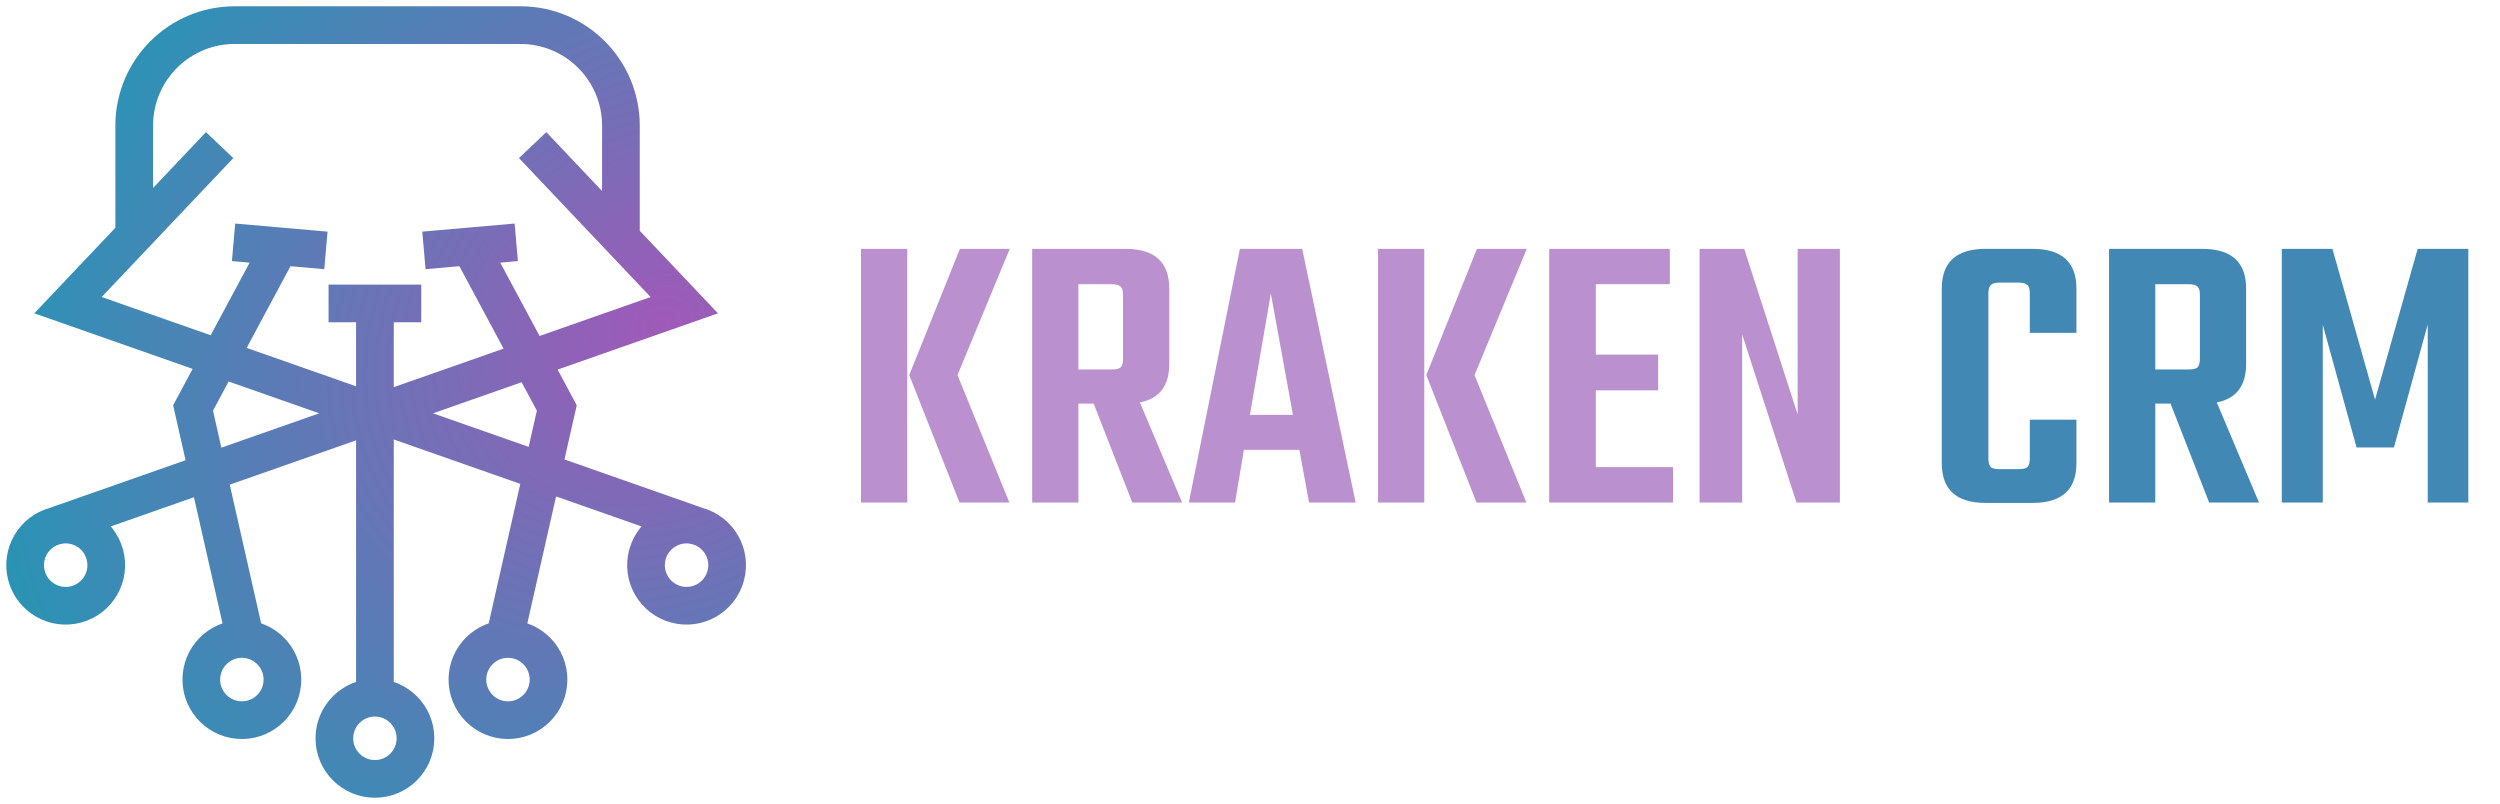 <svg width="199" height="64" viewBox="0 0 199 64" fill="none" xmlns="http://www.w3.org/2000/svg">
<path d="M49.425 18.615V10C49.425 5.582 45.843 2 41.425 2H18.684C14.266 2 10.684 5.582 10.684 10V18.615M17.483 11.551L5.412 24.291L55.486 41.866M55.486 41.866C53.764 41.404 51.994 42.427 51.532 44.151C51.071 45.874 52.093 47.646 53.815 48.108C55.537 48.569 57.308 47.547 57.769 45.823C58.231 44.1 57.209 42.328 55.486 41.866ZM42.397 11.551L54.468 24.291L4.394 41.866M4.394 41.866C6.116 41.404 7.886 42.427 8.348 44.151C8.809 45.874 7.787 47.646 6.065 48.108C4.343 48.569 2.572 47.547 2.111 45.823C1.649 44.1 2.671 42.328 4.394 41.866ZM26.154 24.154H33.533M29.844 24.154V55.538M29.844 55.538C28.061 55.538 26.615 56.985 26.615 58.769C26.615 60.553 28.061 62 29.844 62C31.627 62 33.072 60.553 33.072 58.769C33.072 56.985 31.627 55.538 29.844 55.538ZM18.592 19.289L25.943 19.932M22.268 19.61L15.367 32.474L19.534 50.876M19.534 50.876C17.758 50.72 16.192 52.035 16.037 53.813C15.881 55.59 17.195 57.157 18.971 57.313C20.748 57.468 22.314 56.153 22.469 54.376C22.625 52.598 21.311 51.031 19.534 50.876ZM33.744 19.932L41.095 19.289M37.42 19.61L44.321 32.474L40.153 50.876M40.153 50.876C38.377 51.031 37.063 52.598 37.218 54.376C37.374 56.153 38.94 57.468 40.716 57.313C42.492 57.157 43.806 55.59 43.651 53.813C43.495 52.035 41.929 50.72 40.153 50.876Z" stroke="url(#paint0_diamond_1413_2316)" stroke-width="3"/>
<path d="M80.376 19.808L76.216 29.856L80.344 40H76.376L72.376 29.856L76.408 19.808H80.376ZM68.536 40V19.808H72.216V40H68.536ZM85.841 32.128V40H82.161V19.808H89.585C91.91 19.808 93.073 20.864 93.073 22.976V28.96C93.073 30.709 92.294 31.733 90.737 32.032L94.097 40H90.129L87.057 32.128H85.841ZM85.841 22.624V29.408H88.497C88.838 29.408 89.073 29.355 89.201 29.248C89.329 29.12 89.393 28.885 89.393 28.544V23.488C89.393 23.147 89.329 22.923 89.201 22.816C89.073 22.688 88.838 22.624 88.497 22.624H85.841ZM104.199 40L103.431 35.808H99.015L98.311 40H94.631L98.695 19.808H103.655L107.911 40H104.199ZM99.495 33.024H102.919L101.159 23.36L99.495 33.024ZM121.532 19.808L117.372 29.856L121.5 40H117.532L113.532 29.856L117.564 19.808H121.532ZM109.692 40V19.808H113.372V40H109.692ZM127.029 37.184H133.173V40H123.317V19.808H132.917V22.624H127.029V28.224H131.989V31.072H127.029V37.184ZM143.094 19.808H146.454V40H142.998L138.678 26.624V40H135.286V19.808H138.838L143.094 32.992V19.808Z" fill="#BA90CE"/>
<path d="M165.284 26.496H161.572V23.36C161.572 23.019 161.508 22.795 161.38 22.688C161.252 22.56 161.017 22.496 160.676 22.496H159.172C158.83 22.496 158.596 22.56 158.468 22.688C158.34 22.795 158.276 23.019 158.276 23.36V36.48C158.276 36.821 158.34 37.056 158.468 37.184C158.596 37.291 158.83 37.344 159.172 37.344H160.676C161.017 37.344 161.252 37.291 161.38 37.184C161.508 37.056 161.572 36.821 161.572 36.48V33.408H165.284V36.864C165.284 38.976 164.121 40.032 161.796 40.032H158.052C155.726 40.032 154.564 38.976 154.564 36.864V22.976C154.564 20.864 155.726 19.808 158.052 19.808H161.796C164.121 19.808 165.284 20.864 165.284 22.976V26.496ZM171.56 32.128V40H167.88V19.808H175.304C177.629 19.808 178.792 20.864 178.792 22.976V28.96C178.792 30.709 178.013 31.733 176.456 32.032L179.816 40H175.848L172.776 32.128H171.56ZM171.56 22.624V29.408H174.216C174.557 29.408 174.792 29.355 174.92 29.248C175.048 29.12 175.112 28.885 175.112 28.544V23.488C175.112 23.147 175.048 22.923 174.92 22.816C174.792 22.688 174.557 22.624 174.216 22.624H171.56ZM184.894 40H181.63V19.808H185.662L189.054 31.808L192.446 19.808H196.478V40H193.246V25.824L190.558 35.616H187.582L184.894 25.856V40Z" fill="#4288B5"/>
<defs>
<radialGradient id="paint0_diamond_1413_2316" cx="0" cy="0" r="1" gradientUnits="userSpaceOnUse" gradientTransform="translate(52.622 25.941) rotate(144.56) scale(62.134 51.365)">
<stop stop-color="#9F5AB8"/>
<stop offset="1" stop-color="#1E99B4"/>
</radialGradient>
</defs>
</svg>
